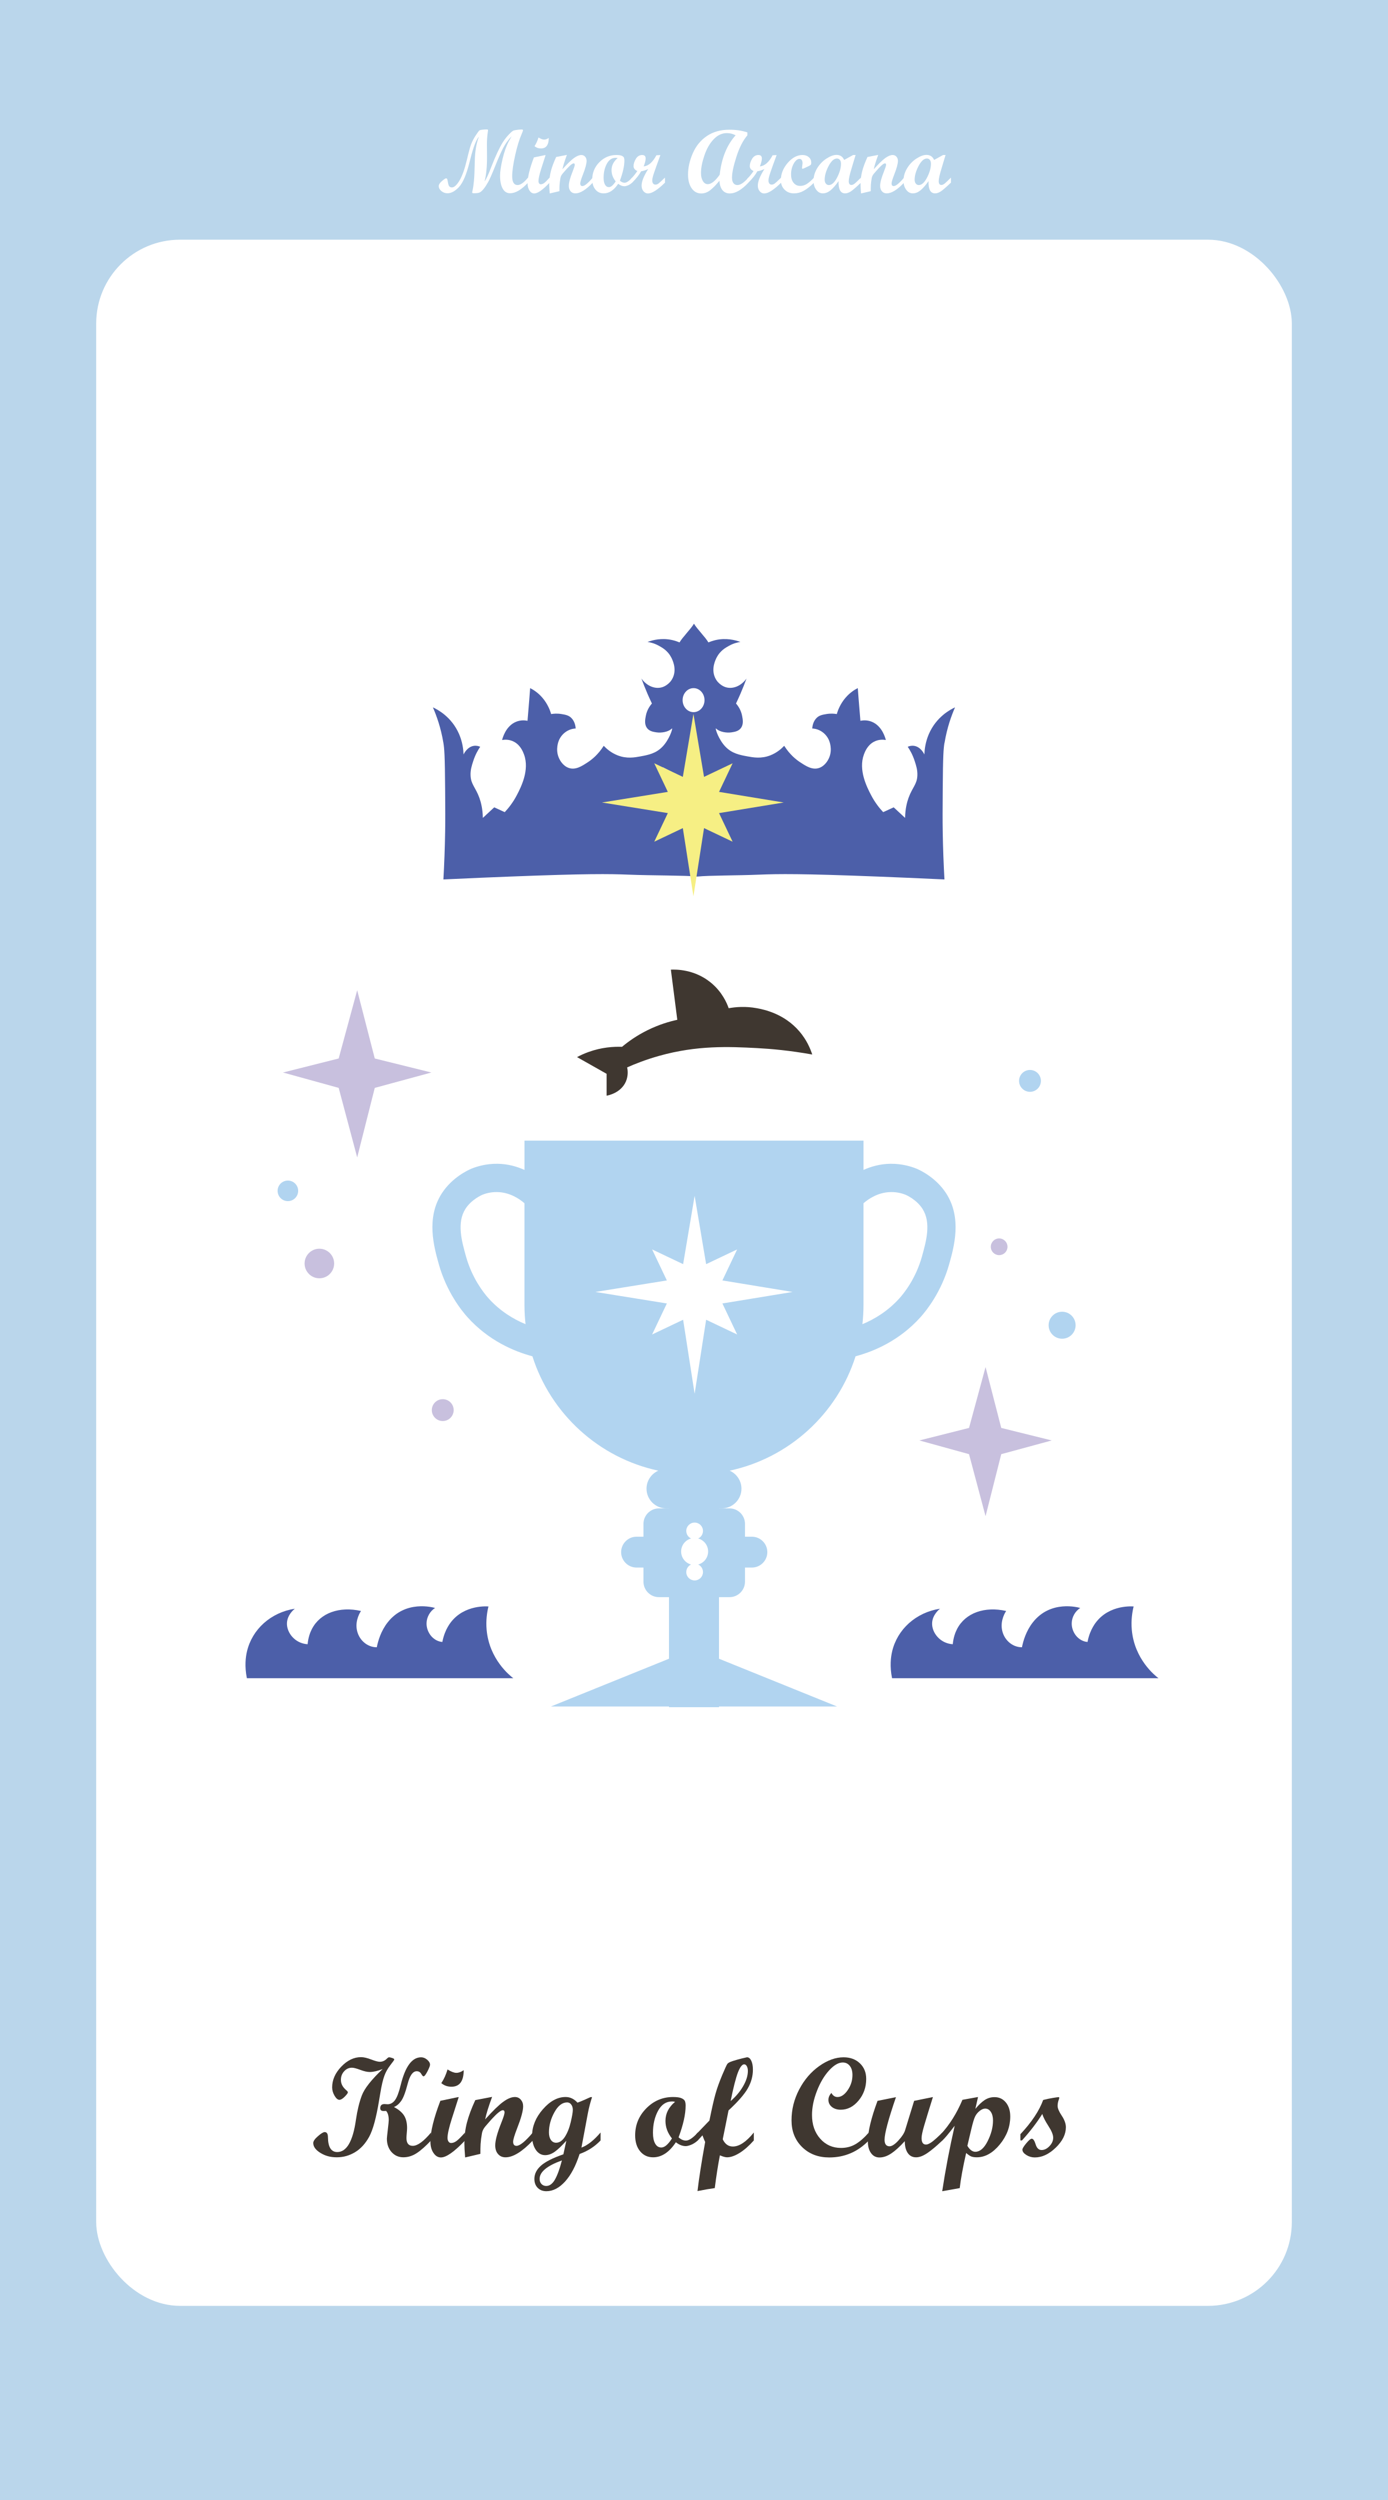 <?xml version="1.0" encoding="UTF-8"?><svg xmlns="http://www.w3.org/2000/svg" viewBox="0 0 1080 1944"><defs><style>.cls-1{fill:#fff;}.cls-2{fill:#f6ef84;}.cls-3{fill:#3f3730;}.cls-4{fill:#4c5fa9;}.cls-5{fill:#bad6eb;}.cls-6{fill:#c8c0de;}.cls-7{fill:#b1d4f0;}</style></defs><g id="_배경_텍스트"><g><rect class="cls-5" width="1080" height="1944"/><rect class="cls-1" x="74.84" y="186.39" width="930.33" height="1606.64" rx="65.21" ry="65.21"/><g><path class="cls-3" d="M297.74,1608.88c-3.97,1.54-7.32,2.31-10.04,2.31-1.93,0-4.4-.55-7.38-1.67-2.99-1.11-5.15-1.67-6.47-1.67-2.36,0-4.39,.92-6.07,2.77-1.68,1.84-2.52,4.07-2.52,6.69,0,3.01,1.36,5.66,4.08,7.95,.89,.75,1.34,1.33,1.34,1.72,0,.61-.81,1.74-2.44,3.38-1.63,1.65-3.02,2.47-4.16,2.47-1.25,0-2.51-1.06-3.76-3.17-1.25-2.11-1.88-4.28-1.88-6.5,0-5.8,2.36-11.17,7.09-16.11s9.85-7.41,15.36-7.41c2.11,0,4.74,.6,7.87,1.8,3.13,1.2,5.4,1.8,6.79,1.8,2.15,0,4.04-.88,5.69-2.63,.57-.57,1.09-.86,1.56-.86s1.24,.18,2.34,.54c1.09,.36,1.64,.75,1.64,1.18,0,.32-1,1.76-3.01,4.32-2.01,2.56-3.57,5.33-4.68,8.3-1.11,2.97-2.15,7.39-3.12,13.26l-1.13,6.61c-2.16,13.1-4.69,22.32-7.61,27.63-2.92,5.32-6.57,9.3-10.95,11.95s-9.12,3.98-14.2,3.98-9.1-1.15-12.8-3.44c-3.7-2.29-5.55-4.85-5.55-7.68,0-1.4,1.22-3.16,3.65-5.29,2.44-2.13,4.19-3.2,5.26-3.2,1.68,0,2.53,1.36,2.53,4.08,.11,7.63,2.52,11.44,7.25,11.44,7.34,0,12.19-8.41,14.56-25.24,1.04-7.2,2.57-13.47,4.59-18.83,2.02-5.35,7.42-12.18,16.19-20.49Zm37.71,55.48c-4.3,4.57-8.07,7.9-11.33,10-3.26,2.1-6.7,3.15-10.31,3.15s-6.74-1.36-9.16-4.08c-2.42-2.72-3.62-6.18-3.62-10.37,0-.61,.24-2.96,.72-7.06,.48-4.1,.72-6.54,.72-7.33,0-3.4-.7-5.82-2.09-7.25-.43,.07-1.09,.11-1.99,.11-1.68,0-2.52-.73-2.52-2.2,0-2.15,1.11-3.22,3.33-3.22l2.36,.16c2.26,0,4.17-1.06,5.75-3.17,1.58-2.11,3.08-6.09,4.51-11.92,3.51-14.29,8.79-21.43,15.85-21.43,1.65,0,3.21,.63,4.7,1.88,1.49,1.25,2.23,2.56,2.23,3.92,0,.82-.66,2.53-1.99,5.13-1.33,2.6-2.36,3.89-3.12,3.89-.39,0-.99-.66-1.77-1.99-.79-1.32-1.95-1.99-3.49-1.99-3.01,0-5.35,3.28-7.04,9.83s-3.38,11.01-5.1,13.37-3.58,3.9-5.59,4.62c3.58,1.86,6.19,4.03,7.81,6.5s2.44,5.75,2.44,9.83c0,.79-.08,2.08-.24,3.87-.16,1.79-.24,3.12-.24,3.97,0,4.01,1.63,6.02,4.89,6.02,3.76,0,8.52-3.47,14.29-10.42v6.18Z"/><path class="cls-3" d="M361.87,1664.42c-8.38,8.81-14.64,13.21-18.8,13.21-2.29,0-4.22-1.17-5.8-3.52-1.58-2.34-2.36-5.29-2.36-8.83,0-7.63,2.58-18.19,7.73-31.69l13.64-2.85h.64l-5.37,16.81c-2.22,6.95-3.33,11.91-3.33,14.88,0,1.18,.26,2.14,.78,2.87,.52,.73,1.17,1.1,1.96,1.1,1.4,0,2.8-.51,4.21-1.53,1.42-1.02,3.64-3.23,6.69-6.63v6.18Zm-1.07-54.68c0,8.59-3.17,12.89-9.51,12.89-3.08,0-5.71-.93-7.9-2.79,2.08-3.15,3.69-6.7,4.83-10.63,2.83,1.75,5.1,2.63,6.82,2.63,1.93,0,3.85-.7,5.75-2.09Z"/><path class="cls-3" d="M414.61,1664.42c-8.27,8.74-15.36,13.11-21.27,13.11-2.4,0-4.33-.84-5.8-2.52s-2.2-3.94-2.2-6.77c0-3.83,1.57-9.69,4.73-17.56,1.68-4.22,2.52-6.91,2.52-8.06s-.45-1.72-1.34-1.72c-.5,0-1.16,.25-1.99,.75-.75,.5-1.63,1.2-2.63,2.09-.9,.82-1.9,1.83-3.01,3.01-.97,1-2.01,2.15-3.12,3.44l-3.01,3.49c-1.33,1.61-2.15,3.31-2.47,5.1-.54,3.04-.9,5.84-1.07,8.38-.11,1.9-.16,4.46-.16,7.68l-11.87,2.79c-.39-4.83-.59-8.43-.59-10.8,0-5.76,.67-11.23,2.01-16.38,1.34-5.16,3.5-10.96,6.47-17.4l13.11-2.52c-2.76,7.41-4.56,13.25-5.42,17.51,5.87-6.55,10.53-11.09,13.98-13.62,3.45-2.53,6.51-3.79,9.2-3.79,1.82,0,3.34,.69,4.56,2.07,1.22,1.38,1.82,3.1,1.82,5.18,0,3.43-1.54,9.09-4.62,16.97-2.11,5.41-3.17,8.92-3.17,10.53,0,2.15,.88,3.23,2.64,3.23,2.62,0,6.86-3.46,12.71-10.37v6.18Z"/><path class="cls-3" d="M467.3,1664.42c-4.54,4.76-9.99,8.27-16.32,10.52-2.97,9.27-6.74,16.42-11.31,21.43s-9.41,7.52-14.53,7.52c-2.79,0-5.05-.88-6.77-2.63-1.72-1.75-2.58-4.06-2.58-6.93,0-3.83,1.71-7.27,5.13-10.31,3.42-3.04,9.23-5.98,17.43-8.81l2.31-10.58c-3.44,3.87-6.41,6.71-8.92,8.51-2.51,1.81-5.03,2.71-7.57,2.71-2.97,0-5.41-1.4-7.3-4.19s-2.85-6.43-2.85-10.9c0-7.3,2.78-14.15,8.35-20.54,5.56-6.39,11.48-9.59,17.74-9.59,3.47,0,6.55,1.47,9.24,4.4,1.61-.57,3.7-1.43,6.28-2.58l3.81-1.72h1.24c-1.39,4.23-2.46,8.34-3.22,12.35l-5.04,26.91c4.83-1.83,9.79-5.75,14.87-11.76v6.18Zm-30.08,15.52c-11.57,4.15-17.35,8.95-17.35,14.39,0,1.61,.48,2.93,1.45,3.95,.97,1.02,2.2,1.53,3.71,1.53,2.58,0,4.82-1.63,6.71-4.89,1.9-3.26,3.72-8.25,5.48-14.99Zm-4.51-13.75c2.54,0,4.8-1.5,6.77-4.51,1.97-3.01,3.5-6.82,4.59-11.44s1.64-7.82,1.64-9.61c0-1.68-.42-3.07-1.26-4.16-.84-1.09-1.89-1.64-3.14-1.64-3.8,0-7.11,2.56-9.94,7.68-2.83,5.12-4.24,10.33-4.24,15.63,0,2.47,.51,4.43,1.53,5.88,1.02,1.45,2.37,2.18,4.05,2.18Z"/><path class="cls-3" d="M542.98,1664.42c-1.83,1.61-3.6,2.75-5.32,3.41-1.72,.66-3.08,.99-4.08,.99-2.58,0-5.14-1-7.68-3.01-5.16,7.81-11.06,11.71-17.72,11.71-4.15,0-7.52-1.56-10.1-4.67s-3.87-7.25-3.87-12.41c0-8.16,2.9-15.17,8.7-21.03,5.8-5.85,12.73-8.78,20.79-8.78,3.04,0,5.27,.33,6.69,.99,1.42,.66,2.28,1.44,2.61,2.34,.32,.9,.48,2.02,.48,3.38,0,6.7-1.83,14.91-5.48,24.65,1.83,1.68,3.74,2.52,5.75,2.52,2.4,0,5.48-2.09,9.24-6.28v6.18Zm-17.72-30.02c-.54-.21-1.31-.32-2.31-.32-4.66,0-8.3,2.44-10.93,7.3-2.63,4.87-3.95,10.56-3.95,17.08,0,3.62,.57,6.43,1.72,8.43,1.15,2.01,2.74,3.01,4.78,3.01,2.54,0,5.3-2.34,8.27-7.04-3.37-4.22-5.05-8.77-5.05-13.64,0-5.73,2.49-10.67,7.46-14.82Z"/><path class="cls-3" d="M586.54,1664.42c-3.72,4.19-7.4,7.42-11.05,9.69-3.65,2.27-6.9,3.41-9.76,3.41-1.36,0-3.22-.52-5.58-1.55-1.51,7.88-2.84,16.38-3.99,25.5-3.73,.5-8.21,1.27-13.44,2.31,1.14-9.81,3.13-22.54,5.96-38.19-.39-.68-1.09-2.4-2.1-5.16l-3.6,3.97h-1.23v-4.83l10.24-10.62c1.95-9.61,3.53-16.56,4.75-20.86s2.92-9.05,5.1-14.26c2.18-5.21,3.56-8.2,4.13-8.97,.57-.77,1.96-1.5,4.16-2.2,2.2-.7,4.55-1.36,7.06-1.99,2.51-.63,3.85-.94,4.03-.94,1.36,0,2.47,.89,3.33,2.66s1.29,4.1,1.29,7c0,5.01-1.32,9.84-3.96,14.49-2.64,4.65-7.64,10.37-15,17.17l-4.51,22.45c1.75,3.75,4.38,5.63,7.88,5.63,5,0,10.44-3.63,16.3-10.9v6.18Zm-18.04-30.61c4.19-3.65,7.47-7.58,9.85-11.79,2.38-4.21,3.57-8.08,3.57-11.63,0-1.5-.28-2.74-.83-3.71-.55-.97-1.24-1.45-2.06-1.45-1.57,0-3.17,2.06-4.79,6.18-1.62,4.12-3.54,11.58-5.74,22.4Z"/><path class="cls-3" d="M675.97,1664.47c-8.49,8.77-18.73,13.16-30.72,13.16-8.59,0-15.64-2.69-21.13-8.08-5.5-5.39-8.24-12.31-8.24-20.76s1.99-16.42,5.96-24.01c3.97-7.59,9.18-13.66,15.6-18.21,6.43-4.55,12.74-6.82,18.93-6.82,5.19,0,9.43,1.56,12.7,4.67,3.28,3.12,4.92,7.16,4.92,12.14,0,6.48-1.98,12.09-5.94,16.84-3.96,4.75-8.59,7.12-13.88,7.12-2.79,0-5.08-.72-6.88-2.15-1.79-1.43-2.69-3.28-2.69-5.53,0-1.93,.77-3.72,2.31-5.37,1.14,2.11,2.72,3.17,4.73,3.17,2.86,0,5.52-1.79,7.97-5.37,2.45-3.58,3.68-7.5,3.68-11.76,0-2.97-.69-5.33-2.07-7.09-1.38-1.75-3.21-2.63-5.5-2.63-3.33,0-6.88,2.08-10.66,6.23-3.78,4.15-6.93,9.49-9.45,16.01-2.53,6.52-3.79,12.71-3.79,18.58,0,7.48,2.12,13.62,6.37,18.42,4.24,4.8,9.64,7.2,16.19,7.2,4.15,0,7.9-.96,11.23-2.89,3.33-1.93,6.79-4.94,10.37-9.04v6.18Z"/><path class="cls-3" d="M733.28,1664.42c-4.73,4.48-8.68,7.78-11.87,9.91-3.19,2.13-6.05,3.2-8.59,3.2-2.83,0-5-1.13-6.53-3.38s-2.28-5.32-2.28-9.18c-3.94,4.33-7.46,7.53-10.58,9.59-3.12,2.06-6.16,3.09-9.13,3.09-2.72,0-4.91-1.13-6.55-3.38-1.65-2.26-2.47-5.32-2.47-9.18,0-7.45,2.51-17.94,7.52-31.47l14.35-2.86c-5.9,17.17-8.86,28.18-8.87,33.05,0,3.44,1.29,5.15,3.87,5.15,1.86,0,4.17-1.51,6.93-4.54,2.76-3.03,4.48-5.67,5.16-7.92l7.04-22.88,14.62-2.96c-3.38,10.78-5.69,18.35-6.95,22.72-1.26,4.37-1.88,7.43-1.88,9.18,0,3.37,1.15,5.05,3.44,5.05,1.86,0,4.62-1.7,8.28-5.1l4.52-4.24v6.18Z"/><path class="cls-3" d="M758.92,1639.87c2.58-3.12,5.01-5.42,7.3-6.91,2.29-1.49,4.83-2.23,7.62-2.23,3.61,0,6.56,1.39,8.83,4.16,2.27,2.78,3.41,6.42,3.41,10.93,0,7.91-2.73,15.17-8.19,21.78-5.46,6.61-11.4,9.91-17.81,9.91-1.79,0-3.21-.2-4.24-.59-1.04-.4-2.4-1.31-4.08-2.74-2.58,11.35-4.24,20.45-4.99,27.29l-13.64,2.42c2.54-16.76,5.78-33.73,9.72-50.92-4.73,6.2-7.91,10.01-9.56,11.44h-1.24v-4.83c6.8-7.34,12.41-16.26,16.81-26.75l12.14-2.2-2.08,9.24Zm-6.21,28.73c1.86,3.08,3.92,4.62,6.18,4.62,3.62,0,6.82-2.75,9.59-8.25,2.78-5.5,4.17-10.86,4.17-16.09,0-2.76-.56-4.99-1.69-6.69-1.13-1.7-2.59-2.55-4.38-2.55-1.4,0-2.86,.63-4.4,1.88s-2.7,2.71-3.49,4.38-1.68,4.58-2.68,8.73l-3.3,13.96Z"/><path class="cls-3" d="M811.7,1632.94c2.47-.64,4.96-1.17,7.46-1.58,2.51-.41,4.01-.62,4.51-.62,.36,0,.54,.14,.54,.43,0,.54-.14,1.09-.43,1.66-.57,1.65-.86,3.22-.86,4.72,0,1.86,1.08,4.4,3.23,7.63,2.15,3.22,3.22,6.22,3.22,8.97,0,5.48-2.62,10.76-7.87,15.84-5.25,5.08-10.68,7.63-16.3,7.63-2.44,0-4.65-.64-6.66-1.93s-3.01-2.67-3.01-4.14c0-.86,.99-2.49,2.98-4.89,1.99-2.4,3.41-3.6,4.27-3.6,1.14,0,2.17,1.47,3.06,4.4,.89,2.94,2.44,4.4,4.62,4.4s4.23-1.01,6.15-3.04c1.92-2.02,2.87-4.2,2.87-6.53,0-2.26-1.21-5.26-3.65-9.02s-4.05-6.91-4.84-9.45c-4.15,6.7-9.42,13.55-15.79,20.57h-1.23v-4.83c8.77-9.35,14.68-18.23,17.72-26.64Z"/></g><g><path class="cls-1" d="M410.88,142.03c-5.1,5.49-9.75,8.24-13.95,8.24-2.55,0-4.5-1.23-5.83-3.69-1.33-2.46-2-5.75-2-9.88,0-3.19,.65-7.58,1.96-13.16,1.31-5.58,3-10.28,5.08-14.08l1.98-3.55c-2.71,2.83-4.93,5.92-6.67,9.28-1.73,3.36-3.8,8.06-6.2,14.1-2.4,6.04-4.22,10.15-5.45,12.34s-2.41,3.97-3.54,5.35c-1.13,1.38-2.13,2.27-3.01,2.68-.88,.41-2.41,.62-4.6,.62-.84,0-1.26-.23-1.26-.68,0-.05,.15-.76,.45-2.15,.3-1.39,.61-3.62,.92-6.68,.31-3.06,.54-8.27,.68-15.62s1.21-13.64,3.21-18.88c-2.14,2.44-4.33,8.11-6.57,17.02l-.86,3.35c-2.35,9.27-5.04,15.53-8.08,18.78-3.03,3.25-6.01,4.87-8.93,4.87-1.8,0-3.39-.57-4.76-1.71s-2.05-2.45-2.05-3.93c0-1.14,.82-2.42,2.46-3.83,1.64-1.41,2.68-2.12,3.11-2.12,.5,0,.83,.17,.99,.51,.16,.34,.37,1.28,.62,2.82s.63,2.54,1.15,3.01c.51,.47,1.16,.7,1.94,.7,1.76,0,3.7-1.76,5.83-5.28s4.07-8.96,5.83-16.32l.99-4.14c.8-3.37,1.59-6.06,2.37-8.07,.78-2,1.8-4.01,3.08-6.02,1.85-2.87,2.99-4.4,3.41-4.6,.42-.19,1.21-.35,2.38-.48,1.16-.12,2.32-.19,3.49-.19,.46,0,.68,.26,.68,.79,0,.25-.07,.76-.21,1.54-.45,3.19-.66,6.39-.64,9.6l.07,9.16c.04,7.98-.59,14.41-1.91,19.31,1.21-1.46,2.96-5.22,5.26-11.28,3.33-8.59,6.36-15.04,9.09-19.35,1.3-2.07,2.87-4.06,4.7-5.96,1.83-1.9,3.1-2.92,3.81-3.06,2.42-.46,4.45-.68,6.12-.68,.62,0,.92,.17,.92,.51,0,.48-.38,1.55-1.12,3.21-1.77,4.01-3.43,9.44-4.96,16.27s-2.31,12.28-2.32,16.33c0,4.58,1.4,6.87,4.2,6.87,2.28,0,4.99-1.94,8.13-5.81v3.93Z"/><path class="cls-1" d="M427.66,142.03c-5.33,5.61-9.32,8.41-11.96,8.41-1.46,0-2.69-.75-3.69-2.24-1-1.49-1.5-3.37-1.5-5.62,0-4.85,1.64-11.58,4.92-20.17l8.68-1.81h.41l-3.42,10.7c-1.41,4.42-2.12,7.58-2.12,9.47,0,.75,.17,1.36,.5,1.83,.33,.47,.75,.7,1.25,.7,.89,0,1.78-.32,2.68-.97s2.32-2.06,4.26-4.22v3.93Zm-.68-34.79c0,5.47-2.02,8.2-6.05,8.2-1.96,0-3.63-.59-5.02-1.78,1.32-2,2.35-4.26,3.08-6.77,1.8,1.12,3.25,1.67,4.34,1.67,1.23,0,2.45-.44,3.66-1.33Z"/><path class="cls-1" d="M461.22,142.03c-5.26,5.56-9.78,8.34-13.54,8.34-1.53,0-2.76-.54-3.69-1.61-.93-1.07-1.4-2.51-1.4-4.31,0-2.44,1-6.16,3.01-11.18,1.07-2.69,1.61-4.4,1.61-5.13s-.29-1.09-.85-1.09c-.32,0-.74,.16-1.26,.48-.48,.32-1.04,.76-1.67,1.33-.57,.52-1.21,1.16-1.91,1.91-.62,.64-1.28,1.37-1.98,2.19l-1.91,2.22c-.84,1.03-1.37,2.11-1.57,3.25-.34,1.94-.57,3.71-.68,5.33-.07,1.21-.1,2.84-.1,4.89l-7.55,1.78c-.25-3.08-.38-5.37-.38-6.87,0-3.67,.43-7.14,1.28-10.42,.86-3.28,2.23-6.97,4.12-11.07l8.34-1.61c-1.75,4.72-2.91,8.43-3.45,11.14,3.73-4.17,6.7-7.06,8.89-8.66,2.19-1.61,4.15-2.41,5.85-2.41,1.16,0,2.13,.44,2.9,1.31,.77,.88,1.16,1.97,1.16,3.29,0,2.18-.98,5.78-2.94,10.8-1.34,3.44-2.02,5.68-2.02,6.7,0,1.37,.56,2.06,1.68,2.06,1.67,0,4.36-2.2,8.09-6.6v3.93Z"/><path class="cls-1" d="M491.88,142.03c-1.16,1.03-2.29,1.75-3.38,2.17-1.09,.42-1.96,.63-2.6,.63-1.64,0-3.27-.64-4.89-1.91-3.28,4.97-7.04,7.45-11.28,7.45-2.64,0-4.79-.99-6.43-2.97s-2.46-4.61-2.46-7.9c0-5.2,1.85-9.66,5.54-13.38s8.1-5.59,13.23-5.59c1.94,0,3.35,.21,4.25,.63,.9,.42,1.45,.92,1.66,1.49,.21,.57,.31,1.29,.31,2.15,0,4.26-1.16,9.49-3.49,15.69,1.16,1.07,2.38,1.61,3.66,1.61,1.53,0,3.49-1.33,5.88-4v3.93Zm-11.28-19.11c-.34-.14-.83-.21-1.47-.21-2.96,0-5.28,1.55-6.96,4.65-1.67,3.1-2.51,6.72-2.51,10.87,0,2.3,.36,4.09,1.09,5.37,.73,1.28,1.74,1.91,3.04,1.91,1.62,0,3.37-1.49,5.26-4.48-2.14-2.69-3.21-5.58-3.21-8.68,0-3.65,1.58-6.79,4.75-9.43Z"/><path class="cls-1" d="M517.42,142.03c-5.72,5.61-10.13,8.41-13.23,8.41-1.39,0-2.56-.59-3.52-1.76s-1.44-2.63-1.44-4.36c0-3.21,1.72-7.52,5.16-12.92-1.69,.87-3.53,1.47-5.54,1.81-1.48,2.73-3.81,5.67-6.97,8.82h-.79v-3.08c1.78-1.85,3.38-3.83,4.82-5.95-1.96-.87-2.94-2.15-2.94-3.86s.6-3.63,1.79-5.62c1.2-1.99,2.84-2.99,4.94-2.99,1.78,0,2.67,.91,2.67,2.73,0,1.44-.51,3.49-1.54,6.15,3.78-.41,7.09-3.3,9.91-8.68l3.11-.14-3.18,8.75c-1.32,3.69-2.18,6.2-2.56,7.54-.39,1.33-.58,2.51-.58,3.54,0,.96,.22,1.72,.67,2.29,.44,.57,1.04,.85,1.79,.85,.82,0,1.61-.28,2.36-.84,.75-.56,2.44-2.1,5.06-4.63v3.93Z"/><path class="cls-1" d="M582.32,142.06c-5.24,5.58-10.05,8.37-14.42,8.37-2.42,0-4.33-.85-5.74-2.56-1.41-1.71-2.2-4.15-2.36-7.31-2.76,3.35-5.2,5.83-7.33,7.45s-4.4,2.43-6.82,2.43c-3.1,0-5.59-1.34-7.47-4.02-1.88-2.68-2.82-6.25-2.82-10.72,0-5.33,1.23-10.83,3.69-16.49,2.46-5.66,6.11-10.13,10.94-13.42,4.83-3.28,10.69-4.92,17.57-4.92,5.15,0,9.81,.7,13.98,2.08v2.26c-3.4,3.96-6.24,9.51-8.53,16.65-2.29,7.13-3.44,12.57-3.44,16.3,0,1.82,.37,3.24,1.11,4.24,.74,1,1.77,1.5,3.09,1.5,2.37,0,5.22-1.93,8.54-5.78v3.93Zm-9.95-36.85c-2.1-1.14-4.35-1.71-6.77-1.71-3.81,0-7.24,1.59-10.29,4.77-3.05,3.18-5.46,7.39-7.23,12.63-1.77,5.24-2.65,9.79-2.65,13.64,0,2.58,.5,4.67,1.49,6.27,.99,1.61,2.26,2.41,3.81,2.41,2.69,0,5.78-2.45,9.26-7.35,1.44-12.85,5.56-23.07,12.37-30.66Z"/><path class="cls-1" d="M607.85,142.03c-5.72,5.61-10.13,8.41-13.23,8.41-1.39,0-2.56-.59-3.52-1.76s-1.44-2.63-1.44-4.36c0-3.21,1.72-7.52,5.16-12.92-1.69,.87-3.53,1.47-5.54,1.81-1.48,2.73-3.81,5.67-6.97,8.82h-.79v-3.08c1.78-1.85,3.38-3.83,4.82-5.95-1.96-.87-2.94-2.15-2.94-3.86s.6-3.63,1.79-5.62c1.2-1.99,2.84-2.99,4.94-2.99,1.78,0,2.67,.91,2.67,2.73,0,1.44-.51,3.49-1.54,6.15,3.78-.41,7.09-3.3,9.91-8.68l3.11-.14-3.18,8.75c-1.32,3.69-2.18,6.2-2.56,7.54-.39,1.33-.58,2.51-.58,3.54,0,.96,.22,1.72,.67,2.29,.44,.57,1.04,.85,1.79,.85,.82,0,1.61-.28,2.36-.84,.75-.56,2.44-2.1,5.06-4.63v3.93Z"/><path class="cls-1" d="M633.42,142.03c-2.92,2.87-5.59,4.98-8.02,6.32-2.43,1.34-4.96,2.02-7.6,2.02-2.96,0-5.41-.96-7.33-2.89-1.93-1.93-2.89-4.37-2.89-7.33,0-4.85,1.77-9.34,5.31-13.45,3.54-4.11,7.38-6.17,11.5-6.17,2.03,0,3.68,.56,4.96,1.69,1.28,1.13,1.91,2.59,1.91,4.39,0,.64-.12,1.12-.36,1.44-.24,.32-.69,.64-1.35,.96l-3.96,1.88c-.48,.23-.83,.34-1.06,.34-.32,0-.48-.23-.48-.68,0-.18,.07-.78,.21-1.79,.14-1.01,.21-1.63,.21-1.86,0-1-.21-1.81-.63-2.43s-.99-.92-1.69-.92c-1.66,0-3.18,1.23-4.56,3.69-1.38,2.46-2.07,5.26-2.07,8.41,0,2.71,.65,4.88,1.95,6.49,1.3,1.62,3.03,2.43,5.2,2.43,1.85,0,3.58-.53,5.21-1.59s3.48-2.68,5.55-4.87v3.93Z"/><path class="cls-1" d="M669.92,142.03c-3.65,3.46-6.25,5.72-7.83,6.77s-3.08,1.57-4.51,1.57c-3.6,0-5.3-3.18-5.09-9.54-2.28,3.26-4.38,5.66-6.31,7.21s-3.91,2.32-5.96,2.32-3.71-.94-5.11-2.82c-1.4-1.88-2.1-4.19-2.1-6.92,0-3.42,.94-6.68,2.82-9.78,1.88-3.1,4.29-5.61,7.23-7.52s5.54-2.87,7.79-2.87c2.85,0,4.84,1.31,5.98,3.93l6.99-3.86h1.92l-3.01,10.02c-1.55,5.04-2.33,8.49-2.33,10.36s.69,2.94,2.08,2.94c.89,0,1.87-.47,2.94-1.42,1.07-.95,2.57-2.39,4.51-4.32v3.93Zm-25.02,1.88c2.28,0,4.43-1.94,6.44-5.83,2.02-3.88,3.02-7.47,3.02-10.75,0-1.28-.29-2.27-.85-2.99-.57-.72-1.33-1.08-2.29-1.08-2.28,0-4.44,1.94-6.48,5.81-2.04,3.87-3.06,7.44-3.06,10.7,0,1.23,.3,2.23,.91,2.99,.6,.76,1.37,1.15,2.31,1.15Z"/><path class="cls-1" d="M703.46,142.03c-5.26,5.56-9.78,8.34-13.54,8.34-1.53,0-2.76-.54-3.69-1.61-.93-1.07-1.4-2.51-1.4-4.31,0-2.44,1-6.16,3.01-11.18,1.07-2.69,1.61-4.4,1.61-5.13s-.29-1.09-.85-1.09c-.32,0-.74,.16-1.26,.48-.48,.32-1.04,.76-1.67,1.33-.57,.52-1.21,1.16-1.91,1.91-.62,.64-1.28,1.37-1.98,2.19l-1.91,2.22c-.84,1.03-1.37,2.11-1.57,3.25-.34,1.94-.57,3.71-.68,5.33-.07,1.21-.1,2.84-.1,4.89l-7.55,1.78c-.25-3.08-.38-5.37-.38-6.87,0-3.67,.43-7.14,1.28-10.42,.86-3.28,2.23-6.97,4.12-11.07l8.34-1.61c-1.75,4.72-2.91,8.43-3.45,11.14,3.73-4.17,6.7-7.06,8.89-8.66,2.19-1.61,4.15-2.41,5.85-2.41,1.16,0,2.13,.44,2.9,1.31,.77,.88,1.16,1.97,1.16,3.29,0,2.18-.98,5.78-2.94,10.8-1.34,3.44-2.02,5.68-2.02,6.7,0,1.37,.56,2.06,1.68,2.06,1.67,0,4.36-2.2,8.09-6.6v3.93Z"/><path class="cls-1" d="M739.92,142.03c-3.65,3.46-6.25,5.72-7.83,6.77s-3.08,1.57-4.51,1.57c-3.6,0-5.3-3.18-5.09-9.54-2.28,3.26-4.38,5.66-6.31,7.21s-3.91,2.32-5.96,2.32-3.71-.94-5.11-2.82c-1.4-1.88-2.1-4.19-2.1-6.92,0-3.42,.94-6.68,2.82-9.78,1.88-3.1,4.29-5.61,7.23-7.52s5.54-2.87,7.79-2.87c2.85,0,4.84,1.31,5.98,3.93l6.99-3.86h1.92l-3.01,10.02c-1.55,5.04-2.33,8.49-2.33,10.36s.69,2.94,2.08,2.94c.89,0,1.87-.47,2.94-1.42,1.07-.95,2.57-2.39,4.51-4.32v3.93Zm-25.02,1.88c2.28,0,4.43-1.94,6.44-5.83,2.02-3.88,3.02-7.47,3.02-10.75,0-1.28-.29-2.27-.85-2.99-.57-.72-1.33-1.08-2.29-1.08-2.28,0-4.44,1.94-6.48,5.81-2.04,3.87-3.06,7.44-3.06,10.7,0,1.23,.3,2.23,.91,2.99,.6,.76,1.37,1.15,2.31,1.15Z"/></g></g></g><g id="_반짝이"><polygon class="cls-6" points="277.93 770 291.61 823.08 335.65 833.98 291.61 845.94 277.93 900 263.52 845.94 220.2 833.98 263.52 823.08 277.93 770"/><polygon class="cls-6" points="766.86 1063 779.07 1110.36 818.37 1120.09 779.07 1130.76 766.86 1179 754 1130.76 715.35 1120.09 754 1110.36 766.86 1063"/><circle class="cls-6" cx="248.5" cy="982.5" r="11.5"/><circle class="cls-7" cx="224" cy="926" r="8"/><circle class="cls-6" cx="344.5" cy="1096.5" r="8.5"/><circle class="cls-7" cx="826.43" cy="1030.5" r="10.5"/><circle class="cls-6" cx="777.43" cy="969.5" r="6.5"/><circle class="cls-7" cx="801.43" cy="840.5" r="8.5"/></g><g id="_컵_킹"><path class="cls-3" d="M484,814c4.81-4.01,11.45-8.8,20-13,8.76-4.3,16.79-6.66,23-8-1.67-13-3.33-26-5-39,3.81-.18,18.22-.39,31,10,8.82,7.17,12.55,15.88,14,20,5.28-.97,13-1.68,22,0,5.31,.99,21.09,4.11,33,18,5.66,6.6,8.51,13.37,10,18-17.37-3.13-32.1-4.43-43-5-21.78-1.15-46.52-2.25-76,6-10.69,2.99-19.24,6.44-25,9,.4,1.91,1.04,6.29-1,11-3.94,9.07-14.17,10.87-15,11v-17c-7.67-4.33-15.33-8.67-23-13,2.64-1.41,5.64-2.79,9-4,10.1-3.63,19.31-4.23,26-4Z"/><path class="cls-4" d="M399.44,1305H192.1c-1.91-9.4-.91-16.52,0-20.57,4.01-17.59,18.75-30.62,37.31-33.5-.84,.67-5.89,4.87-6.14,11.17-.29,7.44,6.21,15.85,16.06,16.46,.54-5.31,1.96-9.12,3.31-11.75,6.49-12.67,21.6-17.9,38.25-14.11-.64,.97-4.43,6.85-3.31,14.11,1.21,7.82,7.63,14.08,15.59,14.11,.98-4.89,3.18-12.63,8.5-19.39,13.81-17.58,35.25-11.64,36.84-11.17-3.83,2.49-6.48,6.96-6.61,11.75-.2,6.99,4.95,14.05,12.28,14.69,1.02-5.26,2.73-9.1,4.25-11.75,9.77-17.09,29.33-16.04,31.64-15.87-1.13,4.63-2.07,10.93-1.42,18.22,2.07,22.92,18.15,35.61,20.78,37.61Z"/><path class="cls-4" d="M901.44,1305h-207.34c-1.91-9.4-.91-16.52,0-20.57,4.01-17.59,18.75-30.62,37.31-33.5-.84,.67-5.89,4.87-6.14,11.17-.29,7.44,6.21,15.85,16.06,16.46,.54-5.31,1.96-9.12,3.31-11.75,6.49-12.67,21.6-17.9,38.25-14.11-.64,.97-4.43,6.85-3.31,14.11,1.21,7.82,7.63,14.08,15.59,14.11,.98-4.89,3.18-12.63,8.5-19.39,13.81-17.58,35.25-11.64,36.84-11.17-3.83,2.49-6.48,6.96-6.61,11.75-.2,6.99,4.95,14.05,12.28,14.69,1.02-5.26,2.73-9.1,4.25-11.75,9.77-17.09,29.33-16.04,31.64-15.87-1.13,4.63-2.07,10.93-1.42,18.22,2.07,22.92,18.15,35.61,20.78,37.61Z"/><path class="cls-4" d="M734.94,577.7c1.97-12.05,5.49-21.51,8.18-27.66-3.39,1.56-14.61,7.26-20.45,20.93-2.61,6.11-3.28,11.8-3.41,15.7-.28-.6-2.92-6.05-8.18-6.73-2.04-.26-3.73,.29-4.77,.75,1.63,2.41,3.83,6.17,5.45,11.21,1.11,3.45,2.24,6.97,2.04,11.21-.33,6.92-3.88,9.1-6.82,17.19-1.21,3.33-2.63,8.54-2.73,15.7-2.95-2.74-5.91-5.48-8.86-8.22-2.73,1.25-5.45,2.49-8.18,3.74-2.8-2.96-6.4-7.39-9.54-13.46-2.99-5.78-9.96-19.25-5.45-31.4,.7-1.88,2.58-6.96,7.5-9.72,3.97-2.23,7.87-1.8,9.54-1.5-.24-1.06-2.61-10.83-10.91-14.2-3.67-1.5-7.02-1.13-8.86-.75-.48-5.44-.93-10.92-1.36-16.45-.24-3-.46-5.99-.68-8.97-2.35,1.17-6.05,3.41-9.54,7.48-4.14,4.82-5.99,9.87-6.82,12.71-1.9-.33-4.77-.59-8.18,0-3,.52-5.39,.93-7.5,2.99-2.81,2.75-3.3,6.66-3.41,8.22,5.56,.26,10.55,3.68,12.95,8.97,.27,.6,3.18,7.29,0,14.2-.4,.87-2.66,5.75-7.5,7.48-5.3,1.89-10.28-1.38-15-4.49-3.05-2.01-7.91-5.84-12.27-12.71-2.01,2.15-5.63,5.45-10.91,7.48-7.06,2.71-13.07,1.6-17.72,.75-6-1.11-11.96-2.21-17.04-7.48-5.31-5.51-7.99-13.86-7.5-14.2,.1-.07,.32,.16,.46,.29,2.37,2.23,7.58,3.37,11.81,2.7,2.47-.39,5.68-.89,7.5-3.74,1.83-2.87,1.17-6.41,.68-8.97-.88-4.68-3.22-7.94-4.77-9.72,1.15-2.39,2.28-4.88,3.41-7.48,1.78-4.12,3.37-8.11,4.77-11.96-4.17,5.88-10.69,8.54-16.36,6.73-.61-.19-5.69-1.91-8.18-7.48-3.15-7.04,.57-14.17,1.36-15.7,2.7-5.18,6.92-7.52,9.54-8.97,3.5-1.94,6.71-2.68,8.86-2.99-4.14-1.52-11.05-3.27-19.08-1.5-2.15,.48-4.09,1.14-5.79,1.87-2.5-4.24-8.75-10.34-11.25-14.58-2.5,4.24-8.75,10.34-11.25,14.58-1.7-.73-3.64-1.39-5.79-1.87-8.04-1.78-14.94-.03-19.08,1.5,2.15,.31,5.36,1.05,8.86,2.99,2.62,1.45,6.84,3.79,9.54,8.97,.8,1.53,4.51,8.66,1.36,15.7-2.49,5.56-7.57,7.28-8.18,7.48-5.67,1.81-12.18-.85-16.36-6.73,1.41,3.85,2.99,7.85,4.77,11.96,1.12,2.59,2.26,5.08,3.41,7.48-1.55,1.78-3.89,5.04-4.77,9.72-.48,2.56-1.15,6.1,.68,8.97,1.82,2.85,5.03,3.35,7.5,3.74,4.23,.66,9.44-.47,11.81-2.7,.13-.13,.36-.35,.46-.29,.49,.35-2.19,8.69-7.5,14.2-5.08,5.27-11.04,6.37-17.04,7.48-4.65,.86-10.66,1.97-17.72-.75-5.28-2.03-8.89-5.33-10.91-7.48-4.36,6.87-9.22,10.7-12.27,12.71-4.72,3.1-9.7,6.38-15,4.49-4.84-1.72-7.1-6.6-7.5-7.48-3.18-6.91-.27-13.61,0-14.2,2.4-5.29,7.39-8.71,12.95-8.97-.11-1.56-.6-5.47-3.41-8.22-2.1-2.06-4.49-2.47-7.5-2.99-3.41-.59-6.28-.33-8.18,0-.83-2.84-2.68-7.89-6.82-12.71-3.5-4.07-7.19-6.3-9.54-7.48-.22,2.98-.45,5.97-.68,8.97-.43,5.52-.89,11.01-1.36,16.45-1.84-.38-5.19-.75-8.86,.75-8.29,3.37-10.66,13.14-10.91,14.2,1.67-.3,5.57-.74,9.54,1.5,4.92,2.76,6.8,7.84,7.5,9.72,4.51,12.15-2.46,25.62-5.45,31.4-3.14,6.07-6.74,10.49-9.54,13.46-2.73-1.25-5.45-2.49-8.18-3.74-2.95,2.74-5.91,5.48-8.86,8.22-.1-7.16-1.52-12.37-2.73-15.7-2.94-8.09-6.49-10.27-6.82-17.19-.2-4.25,.93-7.76,2.04-11.21,1.62-5.04,3.82-8.8,5.45-11.21-1.04-.46-2.73-1.01-4.77-.75-5.25,.68-7.9,6.13-8.18,6.73-.13-3.9-.8-9.59-3.41-15.7-5.84-13.67-17.05-19.37-20.45-20.93,2.69,6.15,6.21,15.61,8.18,27.66,.71,4.36,1.17,8.76,1.36,37.38,.1,14.92,.15,22.39,0,31.4-.21,12.81-.68,25.28-1.36,37.38,21.34-1.02,39.08-1.75,51.8-2.24,59.71-2.32,77.22-2.1,92.02-1.5,17.95,.73,44.76,.55,53.85,1.5,9.08-.94,30.44-.76,48.39-1.5,14.8-.6,32.31-.83,92.02,1.5,12.72,.5,30.46,1.23,51.8,2.24-.68-12.1-1.15-24.56-1.36-37.38-.15-9.01-.1-16.47,0-31.4,.19-28.62,.65-33.02,1.36-37.38Zm-195.28-42.61c4.71,0,8.52,4.18,8.52,9.34s-3.81,9.34-8.52,9.34-8.52-4.18-8.52-9.34,3.81-9.34,8.52-9.34Zm24.74,114.98l-17.8-9.28-6.6,20.37-6.6-20.37-17.8,9.28,8.46-19.52-18.57-7.24,18.57-7.24-8.46-19.52,17.8,9.28,6.6-20.37,6.6,20.37,17.8-9.28-8.46,19.52,18.57,7.24-18.57,7.24,8.46,19.52Z"/><polygon class="cls-2" points="539.56 555.13 547.81 604.1 570.05 593.53 559.48 615.77 609.8 624.02 559.48 632.27 570.05 654.51 547.81 643.94 539.56 697 531.31 643.94 509.07 654.51 519.64 632.27 468.41 624.02 519.64 615.77 509.07 593.53 531.31 604.1 539.56 555.13"/><path class="cls-7" d="M736.24,927.99c-8.06-12.49-20.58-18.18-23.01-19.19-3.6-1.5-11.04-3.97-20.41-3.85-8.07,.13-15.09,2.14-20.92,4.79v-22.8H408.09v22.8c-5.83-2.65-12.85-4.66-20.92-4.79-9.37-.13-16.81,2.35-20.41,3.85-2.43,1.01-14.95,6.7-23.01,19.19-12.36,19.16-6.09,41.55-2.35,54.93,6.06,21.65,17.7,36.17,22.42,41.4,16.43,18.21,36.17,26.53,50.45,30.33,14.21,44.67,51.57,79.02,97.98,88.95-5.4,2.37-9.19,7.77-9.19,14.01h0c0,8.42,6.89,15.3,15.3,15.3h2.18v.03h-7.86c-6.6,0-12,5.4-12,12v10h-5.38c-6.6,0-12,5.4-12,12s5.4,12,12,12h5.38v11c0,6.6,5.4,12,12,12h7.86v47.89l-91.87,37.14h91.87v.54h38.91v-.54h91.87l-91.87-37.14v-47.89h8.23c6.6,0,12-5.4,12-12v-11h5.38c6.6,0,12-5.4,12-12s-5.4-12-12-12h-5.38v-10c0-6.6-5.4-12-12-12h-8.23v-.03h2.18c8.42,0,15.3-6.89,15.3-15.3h0c0-6.25-3.8-11.64-9.19-14.01,46.41-9.94,83.77-44.28,97.98-88.95,14.28-3.8,34.02-12.12,50.45-30.33,4.72-5.24,16.36-19.75,22.42-41.4,3.75-13.38,10.01-35.76-2.35-54.93Zm-356.08,81.59c-3.68-4.08-12.77-15.43-17.58-32.6-3.27-11.69-7.34-26.23-.35-37.07,4.7-7.29,12.91-10.78,12.99-10.81,1.62-.68,6-2.25,11.59-2.15,9.88,.16,17.39,5.31,21.27,8.69v78.99c0,5.09,.29,10.12,.85,15.06-9.31-3.85-19.72-10.06-28.78-20.11Zm163.09,206.99c2.21,1.04,3.74,3.28,3.74,5.88,0,3.59-2.91,6.5-6.5,6.5s-6.5-2.91-6.5-6.5c0-2.6,1.53-4.84,3.74-5.88-4.46-1.21-7.74-5.28-7.74-10.12s3.28-8.91,7.74-10.12c-2.21-1.04-3.74-3.28-3.74-5.88,0-3.59,2.91-6.5,6.5-6.5s6.5,2.91,6.5,6.5c0,2.6-1.53,4.84-3.74,5.88,4.46,1.21,7.74,5.28,7.74,10.12s-3.28,8.91-7.74,10.12Zm30.32-178.87l-24.13-11.47-8.95,57.58-8.95-57.58-24.13,11.47,11.47-24.13-55.59-8.95,55.59-8.95-11.47-24.13,24.13,11.47,8.95-53.14,8.95,53.14,24.13-11.47-11.47,24.13,54.61,8.95-54.61,8.95,11.47,24.13Zm143.83-60.72c-4.8,17.16-13.89,28.52-17.58,32.6-9.06,10.04-19.47,16.26-28.78,20.11,.56-4.94,.85-9.97,.85-15.06v-78.99c3.88-3.38,11.39-8.54,21.27-8.69,5.59-.1,9.97,1.48,11.59,2.15,.08,.03,8.29,3.52,12.99,10.81,6.99,10.84,2.92,25.38-.35,37.07Z"/></g></svg>